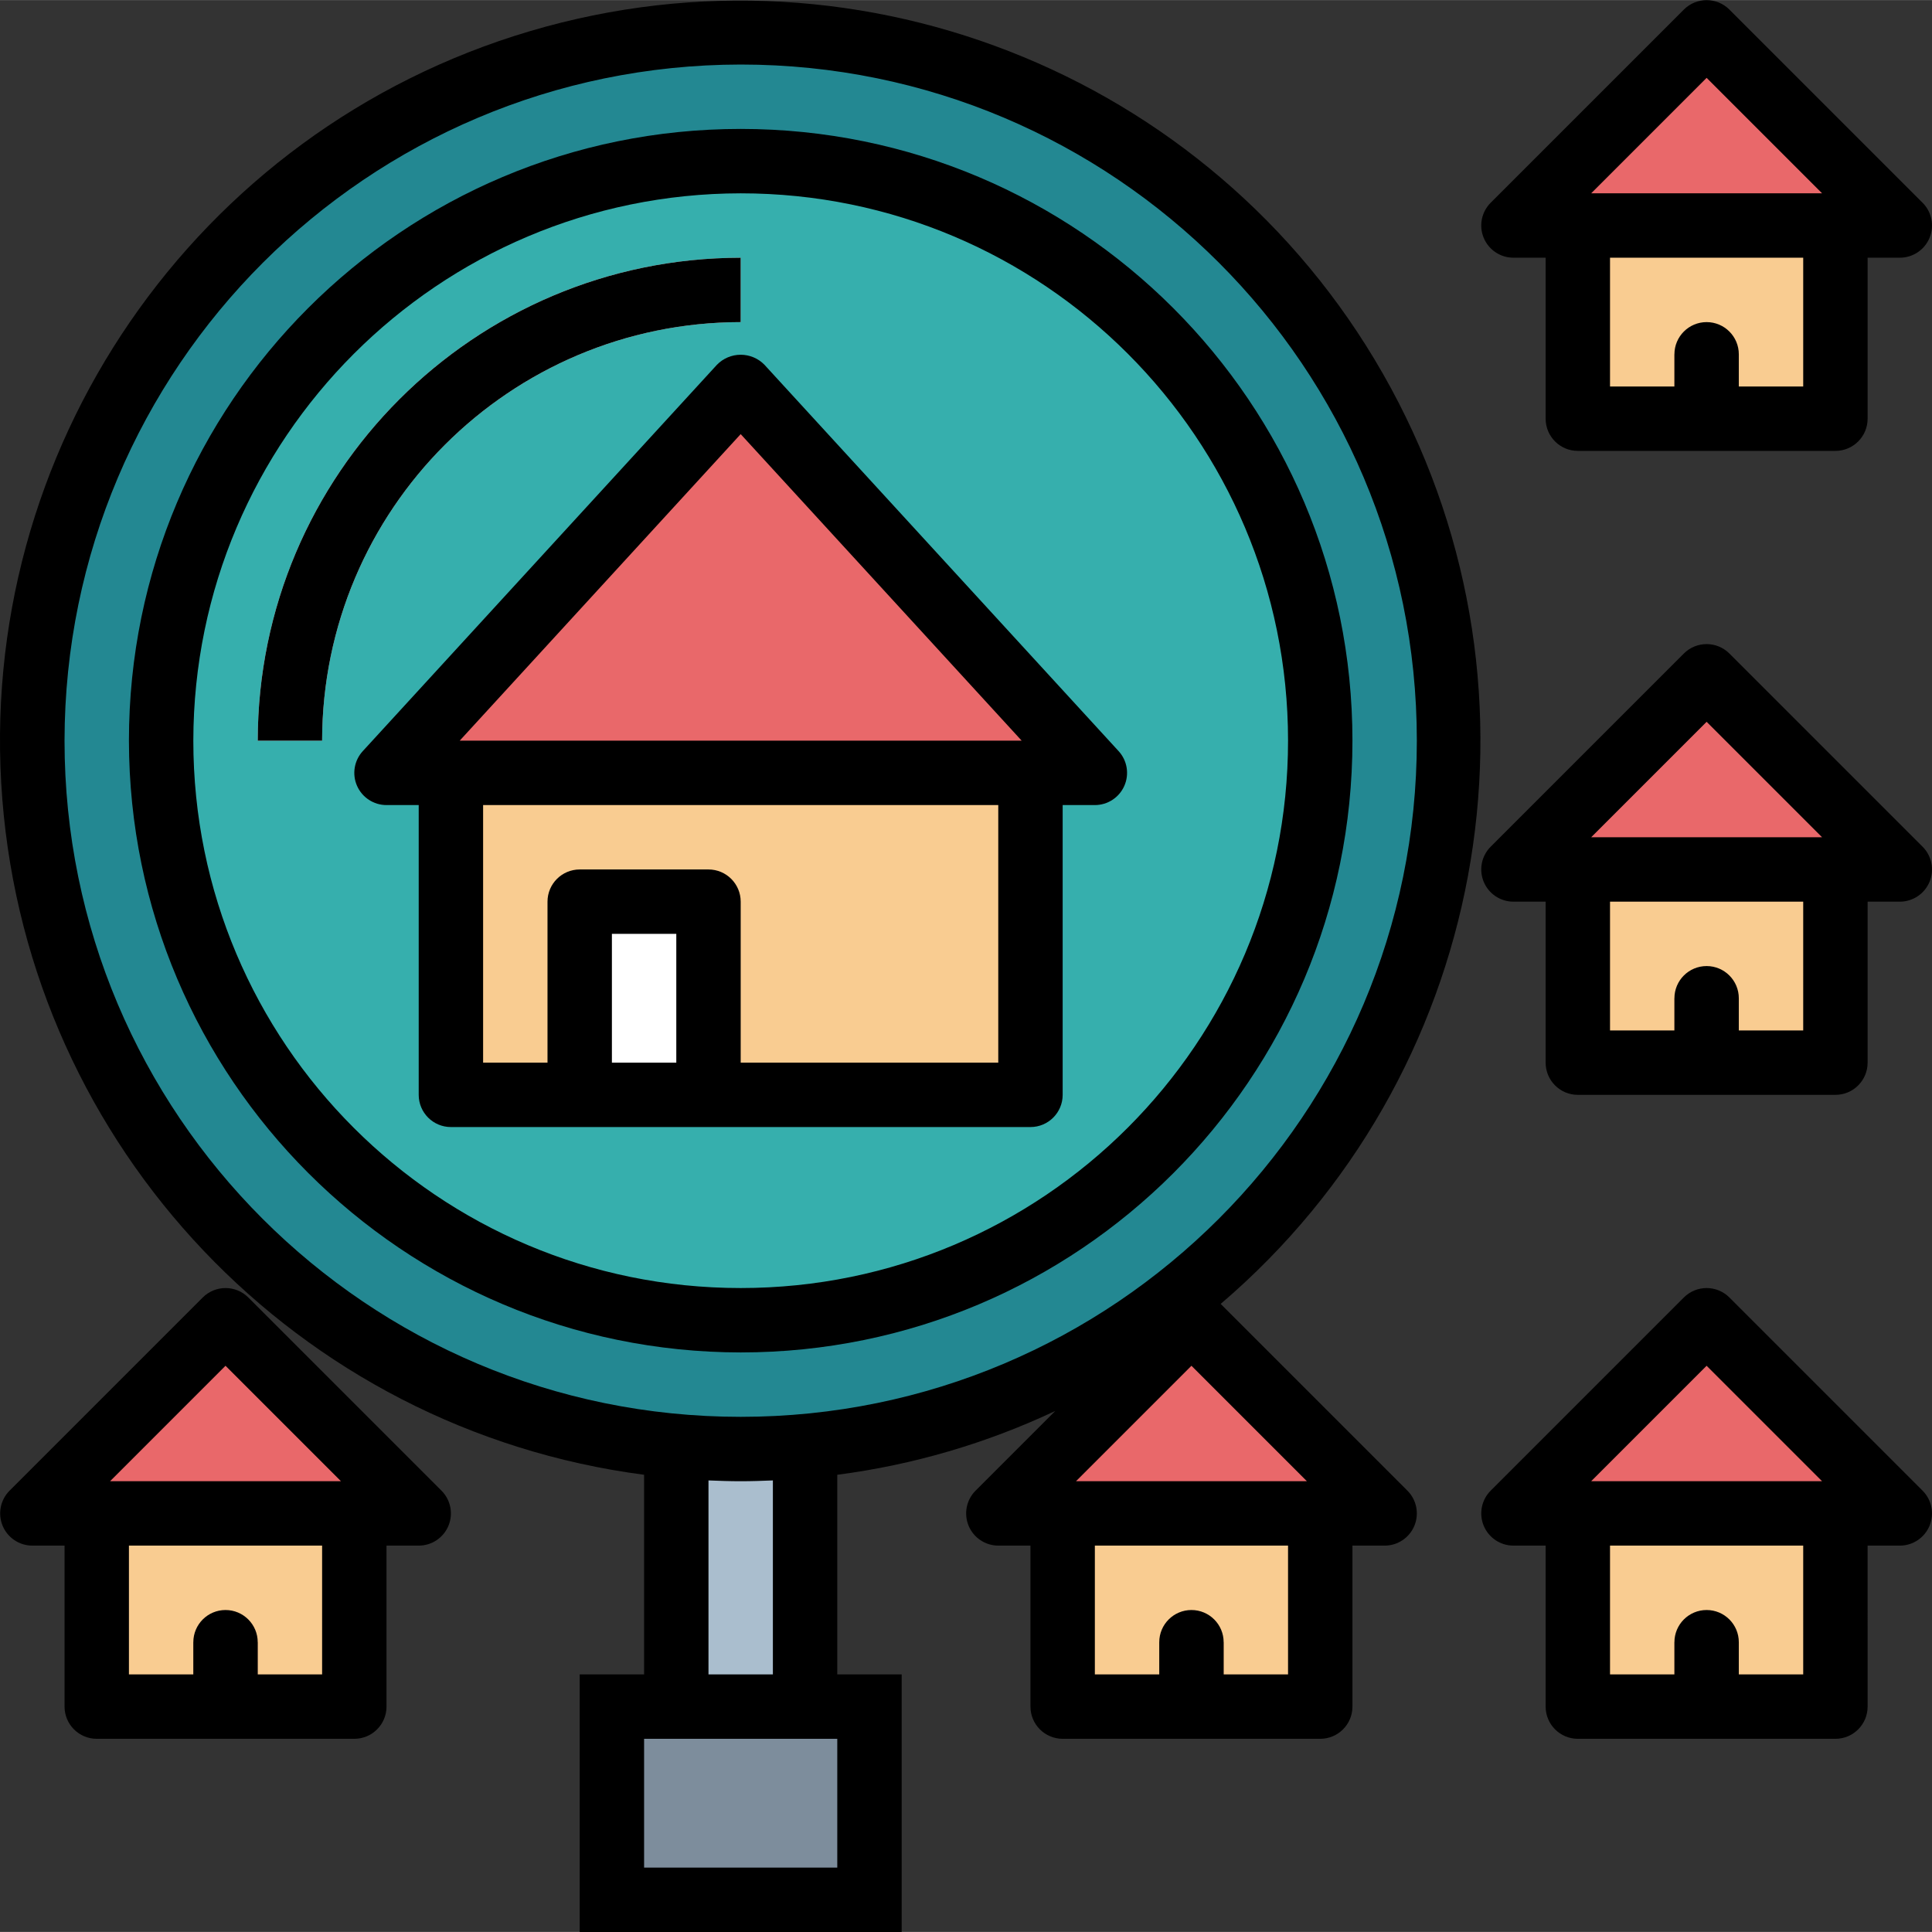 <svg height="480pt" viewBox="0 0 480.035 480" width="480pt" xmlns="http://www.w3.org/2000/svg"><rect x="0" y="0" width="480.035" height="480" fill="#333333" stroke="none"/><path d="m168.035 344.016h32v80h-32zm0 0" fill="#aabece"/><path d="m360.035 184.016c0 97.203-78.797 176-176 176-97.199 0-176-78.797-176-176s78.801-176 176-176c97.203 0 176 78.797 176 176zm0 0" fill="#238892"/><path d="m328.035 184.016c0 79.527-64.469 144-144 144-79.527 0-144-64.473-144-144s64.473-144 144-144c79.531 0 144 64.473 144 144zm0 0" fill="#36afad"/><path d="m184.035 96.016-88 96h176zm0 0" fill="#e9686a"/><path d="m80.035 184.016h-16c.078-66.242 53.758-119.926 120-120v16c-57.41.066-103.934 46.59-104 104zm0 0" fill="#fff"/><path d="m152.035 424.016h64v48h-64zm0 0" fill="#7d8d9c"/><path d="m112.035 192.016h144v80h-144zm0 0" fill="#f9cc91"/><path d="m144.035 224.016h32v48h-32zm0 0" fill="#fff"/><path d="m392.035 216.016h64v48h-64zm0 0" fill="#f9cc91"/><path d="m376.035 216.016h96l-48-48zm0 0" fill="#e9686a"/><path d="m392.035 56.016h64v48h-64zm0 0" fill="#f9cc91"/><path d="m376.035 56.016h96l-48-48zm0 0" fill="#e9686a"/><path d="m392.035 376.016h64v48h-64zm0 0" fill="#f9cc91"/><path d="m376.035 376.016h96l-48-48zm0 0" fill="#e9686a"/><path d="m264.035 376.016h64v48h-64zm0 0" fill="#f9cc91"/><path d="m248.035 376.016h96l-48-48zm0 0" fill="#e9686a"/><path d="m24.035 376.016h64v48h-64zm0 0" fill="#f9cc91"/><path d="m8.035 376.016h96l-48-48zm0 0" fill="#e9686a"/><g fill="#ce926a"><path d="m288.035 408.016h16v16h-16zm0 0"/><path d="m48.035 408.016h16v16h-16zm0 0"/><path d="m416.035 408.016h16v16h-16zm0 0"/><path d="m416.035 248.016h16v16h-16zm0 0"/><path d="m416.035 88.016h16v16h-16zm0 0"/></g><path d="m160.035 366.414v49.602h-16v64h80v-64h-16v-49.602c18.77-2.441 37.039-7.793 54.16-15.855l-19.816 19.816c-2.273 2.289-2.949 5.723-1.715 8.703 1.238 2.984 4.145 4.93 7.371 4.938h8v40c0 4.418 3.582 8 8 8h64c4.418 0 8-3.582 8-8v-40h8c3.238 0 6.152-1.949 7.391-4.938s.555-6.43-1.734-8.719l-46.398-46.398c66.07-56.379 83.691-151.297 42.258-227.633-41.434-76.336-130.621-113.277-213.898-88.598-83.273 24.68-137.93 104.254-131.078 190.836 6.852 86.586 73.344 156.574 159.461 167.848zm160 49.602h-16v-8c0-4.418-3.582-8-8-8-4.418 0-8 3.582-8 8v8h-16v-32h48zm-52.688-48 28.688-28.688 28.688 28.688zm-59.312 96h-48v-32h48zm-16-48h-16v-48.199c2.656.109 5.32.199 8 .199 2.68 0 5.344-.09 8-.199zm-8-400c92.785 0 168 75.215 168 168s-75.215 168-168 168c-92.781 0-168-75.215-168-168 .105-92.738 75.262-167.895 168-168zm0 0"/><path d="m184.035 336.016c83.949 0 152-68.051 152-152 0-83.945-68.051-152-152-152-83.945 0-152 68.055-152 152 .094 83.91 68.094 151.906 152 152zm0-288c75.113 0 136 60.891 136 136s-60.887 136-136 136c-75.109 0-136-60.891-136-136 .086-75.074 60.926-135.918 136-136zm0 0"/><path d="m80.035 184.016c.066-57.41 46.59-103.934 104-104v-16c-66.242.074-119.922 53.758-120 120zm0 0"/><path d="m178.141 90.609-88 96c-2.145 2.336-2.707 5.723-1.43 8.625 1.277 2.906 4.152 4.781 7.324 4.781h8v72c0 4.418 3.582 8 8 8h144c4.418 0 8-3.582 8-8v-72h8c3.176 0 6.047-1.875 7.324-4.781 1.277-2.902.719-6.289-1.426-8.625l-88-96c-1.551-1.59-3.676-2.484-5.898-2.484-2.219 0-4.344.895-5.895 2.484zm-26.105 173.406v-32h16v32zm96 0h-64v-40c0-4.418-3.582-8-8-8h-32c-4.418 0-8 3.582-8 8v40h-16v-64h128zm5.816-80h-139.633l69.816-76.168zm0 0"/><path d="m477.691 210.359-48-48c-3.121-3.121-8.188-3.121-11.312 0l-48 48c-2.285 2.289-2.969 5.73-1.73 8.719 1.238 2.988 4.152 4.938 7.387 4.938h8v40c0 4.418 3.582 8 8 8h64c4.418 0 8-3.582 8-8v-40h8c3.238 0 6.152-1.949 7.391-4.938s.555-6.43-1.734-8.719zm-53.656-31.031 28.688 28.688h-57.375zm24 76.688h-16v-8c0-4.418-3.582-8-8-8-4.418 0-8 3.582-8 8v8h-16v-32h48zm0 0"/><path d="m477.691 50.359-48-48c-3.121-3.121-8.188-3.121-11.312 0l-48 48c-2.285 2.289-2.969 5.73-1.73 8.719 1.238 2.988 4.152 4.938 7.387 4.938h8v40c0 4.418 3.582 8 8 8h64c4.418 0 8-3.582 8-8v-40h8c3.238 0 6.152-1.949 7.391-4.938s.555-6.43-1.734-8.719zm-53.656-31.031 28.688 28.688h-57.375zm24 76.688h-16v-8c0-4.418-3.582-8-8-8-4.418 0-8 3.582-8 8v8h-16v-32h48zm0 0"/><path d="m464.035 384.016h8c3.238 0 6.152-1.949 7.391-4.938s.555-6.43-1.734-8.719l-48-48c-3.121-3.121-8.188-3.121-11.312 0l-48 48c-2.285 2.289-2.969 5.73-1.73 8.719 1.238 2.988 4.152 4.938 7.387 4.938h8v40c0 4.418 3.582 8 8 8h64c4.418 0 8-3.582 8-8zm-40-44.688 28.688 28.688h-57.375zm24 76.688h-16v-8c0-4.418-3.582-8-8-8-4.418 0-8 3.582-8 8v8h-16v-32h48zm0 0"/><path d="m24.035 432.016h64c4.418 0 8-3.582 8-8v-40h8c3.238 0 6.152-1.949 7.391-4.938s.555-6.43-1.734-8.719l-48-48c-3.121-3.121-8.188-3.121-11.312 0l-48 48c-2.285 2.289-2.969 5.73-1.73 8.719 1.238 2.988 4.152 4.938 7.387 4.938h8v40c0 4.418 3.582 8 8 8zm56-16h-16v-8c0-4.418-3.582-8-8-8-4.418 0-8 3.582-8 8v8h-16v-32h48zm-24-76.688 28.688 28.688h-57.375zm0 0"/></svg>